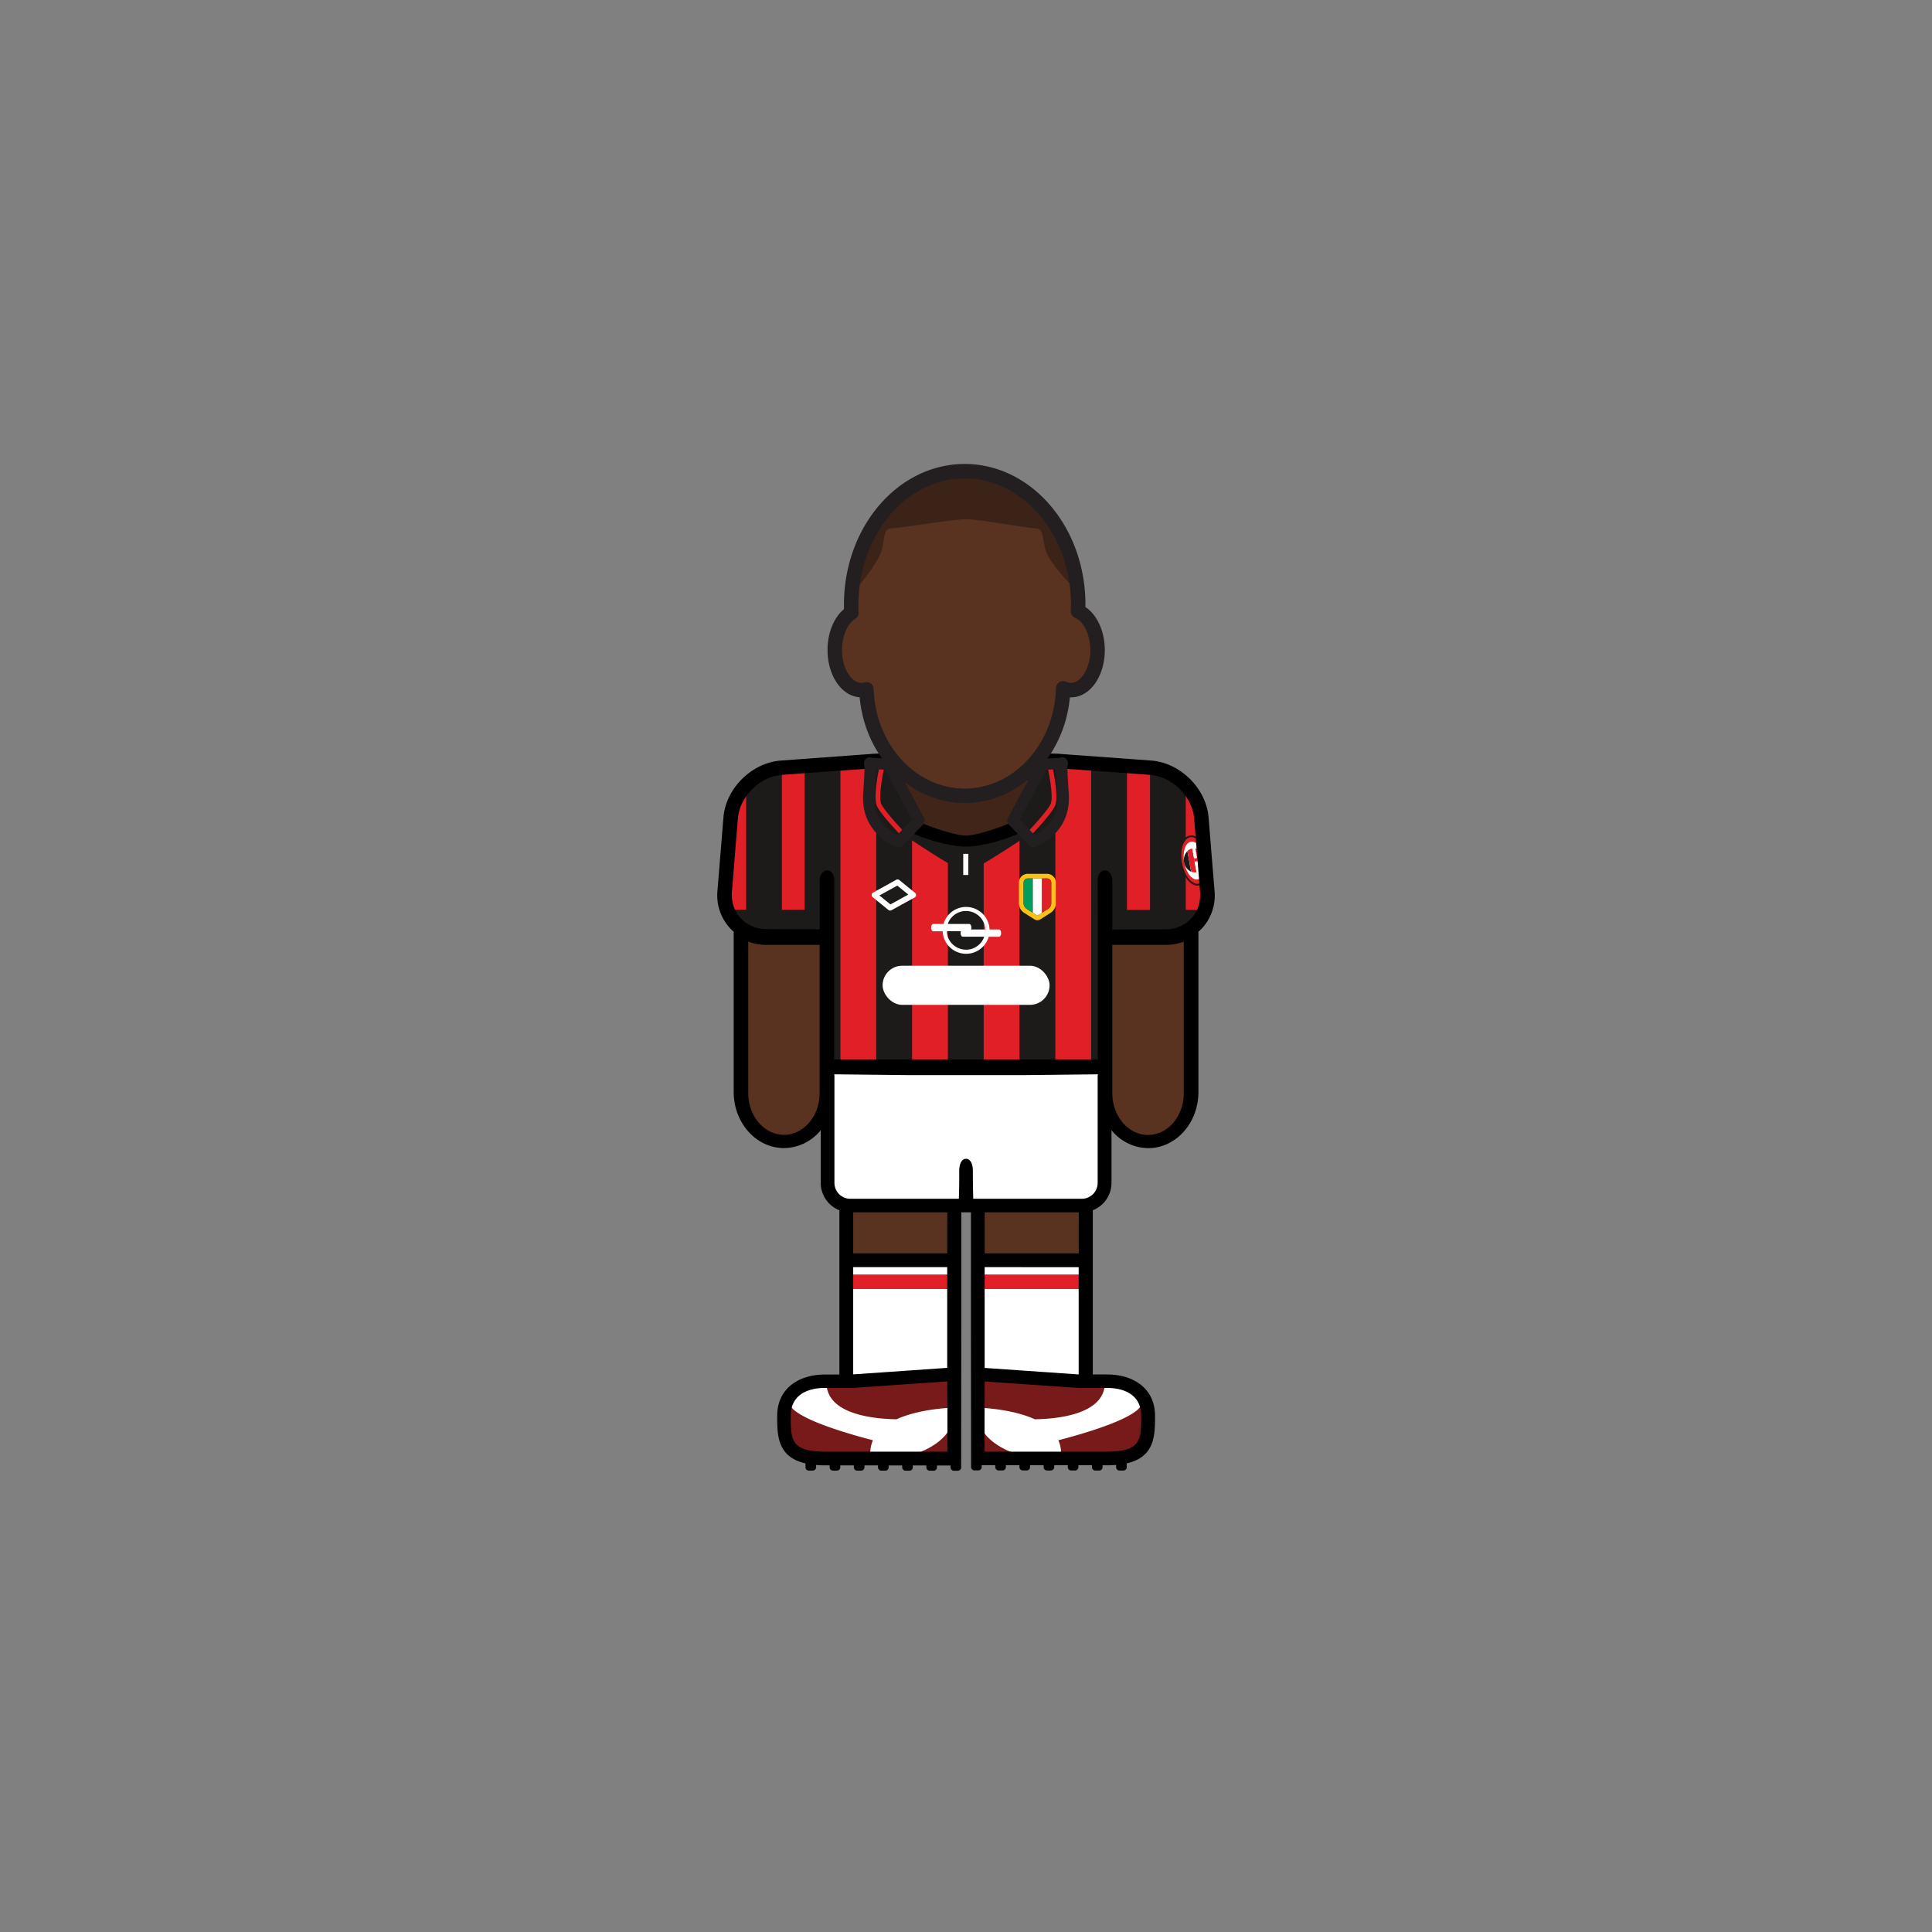 <svg id="player" xmlns="http://www.w3.org/2000/svg" viewBox="0 0 800 800"><rect x="0" y="0" width="800" height="800" fill="#808080" stroke="none"/><defs><style>.cls-1{fill:#593320}.cls-2{fill:#771a19}.cls-3{fill:#fff}.cls-4{fill:#e11f26}.cls-5{fill:#1c1b1a}.cls-10{fill:#231f20}</style></defs><g id="skin"><path id="arm-left" class="cls-1" d="M305.93 382h36.78v72.4a18.39 18.39 0 01-18.39 18.39 18.39 18.39 0 01-18.39-18.39V382z"/><path id="arm-right" class="cls-1" d="M457.19 382H494v72.4a18.39 18.39 0 01-18.39 18.39 18.39 18.39 0 01-18.39-18.39V382h-.03z"/><path id="leg-left" class="cls-1" d="M349.88 492.02h45.67v45.67h-45.67z"/><path id="leg-right" class="cls-1" d="M404.78 492.02h45.67v45.67h-45.67z"/></g><g id="boots"><path id="left" class="cls-2" d="M395.33 570.04H372.5l-22.83 1.97h-12.5l-7.5 2.53-5.25 8.5v9.83l1.91 4.17 3.84 4.05 6.33 1.95h58.83v-33z"/><path id="right" class="cls-2" d="M404.61 570.27h22.83l22.83 1.97h12.5l7.5 2.53 5.25 8.5v9.83l-1.91 4.17-3.84 4.05-6.33 1.95h-58.83v-33z"/><path class="cls-3" d="M395.31 582.88s-13.83.15-24.09 4.81c-8.95-.13-28.66-1.87-29-14.81 0 0-10.25-1.62-15 6.5-3.76 6.37 22.67 14 34.25 17a13 13 0 00-1 6.93h13.75s21.96-3.81 21.09-20.43zm9.1 0s13.83.15 24.09 4.81c8.95-.13 28.66-1.87 29-14.81 0 0 10.25-1.62 15 6.5 3.76 6.37-22.67 14-34.25 17a13 13 0 011 6.93h-13.72s-22-3.81-21.12-20.43z" id="details"/></g><g id="socks"><g id="socks-2" data-name="socks"><path id="left-2" data-name="left" class="cls-3" d="M349.88 522h45.67v48.04h-45.67z"/><path id="right-2" data-name="right" class="cls-3" d="M404.38 522h45.67v48.04h-45.67z"/></g><path class="cls-4" d="M350.75 527.75h44.58v6h-44.58zm54.17 0h44.58v6h-44.58z" id="details-2" data-name="details"/></g><g id="shorts"><path id="shorts-2" data-name="shorts" class="cls-3" d="M341.67 442.54h116.49v47a9.95 9.95 0 01-9.95 9.95h-96.6a9.95 9.95 0 01-9.95-9.95v-47h.01z"/></g><g id="shirt"><path id="shirt-2" data-name="shirt" class="cls-4" d="M369.5 314.8l-48.29 2.99-11.36 6.25-6.83 10.1-3.31 40.73 5.17 7.67 7.66 4.67h29.5l.17 54h114.83v-53.5l29.34-.17 7.01-4 6.99-10.5-3.4-37.33-6.83-11.84-9.77-6.08-49.84-2.99-1 21.24-6.5 6.5-11.16 3.48-11.88 2.02-15.46-3.17-11-5.66-3.66-3.84-.38-20.57z"/><g id="details-3" data-name="details"><g id="chest"><path class="cls-5" d="M392.5 347.17h14.83v96.5H392.5zm-29.66-31.53h14.83v128.02h-14.83zm-14.83 124.93l-5.8.64-.17-54h-8.86v-71.57h14.83v124.93z"/><path class="cls-5" transform="rotate(-180 429.58 379.655)" d="M422.16 315.64h14.83v128.02h-14.83z"/><path class="cls-5" d="M451.82 440.57l5.81.64.16-54h8.87v-71.57h-14.84v124.93z"/></g><g id="neck"><path class="cls-5" d="M371.08 343.6s25.75 17.48 28.83 17.48l.12-10.42-18.22-13.49z"/><path class="cls-5" d="M429 343.6s-25.75 17.48-28.83 17.48l-.17-10.41 18.22-13.49z"/><path class="cls-3" d="M398.86 353.56h2.11v8.75h-2.11z"/></g><path id="arm-l" class="cls-5" d="M323.76 376.75v-59h-3a11.8 11.8 0 00-11.8 11.8v47.16H303a12 12 0 0012 12h27v-12z"/><path id="arm-r" class="cls-5" d="M491 376.75v-47.16a11.8 11.8 0 00-11.8-11.8h-3v59h-18v12h27.08a12 12 0 0012-12z"/><path id="brand-lotto" class="cls-3" d="M368.59 377.05a1.16 1.16 0 01-.73-.26l-6.5-5.29a1.16 1.16 0 01.17-1.91l9.58-5.29a1.16 1.16 0 011.29.12l6.5 5.29a1.16 1.16 0 01-.17 1.91l-9.58 5.29a1.16 1.16 0 01-.56.14zm-4.44-6.26l4.56 3.71 7.4-4.08-4.56-3.71z"/><g id="logo-italy-league-champs"><path d="M433.6 363.76a1.69 1.69 0 011.69 1.69V374a2.77 2.77 0 01-1.29 2.34l-3.93 2.49c-.27.17-.38.26-.5.26s-.23-.09-.5-.26l-3.93-2.49a2.77 2.77 0 01-1.29-2.34v-8.55a1.69 1.69 0 011.69-1.69h8.05m0-1.93h-8.05a3.63 3.63 0 00-3.62 3.62V374a4.68 4.68 0 002.19 4l3.93 2.49.1.06a2.32 2.32 0 002.85 0l.1-.06L435 378a4.68 4.68 0 002.19-4v-8.55a3.63 3.63 0 00-3.62-3.62z" fill="#fdc014"/><path d="M425.55 363.76a1.69 1.69 0 00-1.69 1.69V374a2.77 2.77 0 001.29 2.34l2.52 1.6v-14.18z" fill="#009d5c"/><path class="cls-3" d="M427.67 363.76v14.18l1.41.89c.54.34.45.34 1 0l1.41-.89v-14.18z"/><path d="M433.6 363.76h-2.12v14.18l2.52-1.6a2.77 2.77 0 001.3-2.34v-8.55a1.69 1.69 0 00-1.7-1.69z" fill="#e01f26"/></g><g id="sponsor-opel"><path class="cls-3" d="M413.67 384.87h-3.92a9.72 9.72 0 00-19.06-2.27h-4.27c-.47 0-.86.68-.86 1.51s.38 1.51.86 1.51h3.92a9.72 9.72 0 0019.06 2.27h4.27c.47 0 .86-.68.86-1.51s-.39-1.51-.86-1.51zM400 377.23a8 8 0 018 7.64h-5.89a2.41 2.41 0 00.12-.76c0-.83-.38-1.51-.86-1.51h-8.93a8 8 0 017.56-5.37zm0 16a8 8 0 01-8-7.64h5.89a2.42 2.42 0 00-.12.76c0 .83.38 1.51.86 1.51h8.93a8 8 0 01-7.56 5.4z"/><rect class="cls-3" x="365.47" y="399.89" width="69.14" height="16.2" rx="8.1" ry="8.1"/></g><g id="crest-ac-milan-03"><ellipse class="cls-4" cx="494.58" cy="356.3" rx="5.28" ry="9.76" transform="rotate(-10.35 494.821 356.457)"/><path class="cls-5" d="M492.82 346.7c2.87-.52 6 3.35 7 8.65s-.57 10-3.44 10.55-6-3.35-7-8.65.57-10 3.44-10.55m-.13-.73a3.89 3.89 0 00-2.22 1.31 7.3 7.3 0 00-1.42 2.61 17 17 0 002.62 14.36 7.3 7.3 0 002.25 1.94 3.71 3.71 0 004.76-.87 7.3 7.3 0 001.42-2.61 17 17 0 00-2.62-14.36 7.3 7.3 0 00-2.25-1.94 3.89 3.89 0 00-2.54-.45z"/><ellipse class="cls-3" cx="494.58" cy="356.3" rx="4.29" ry="7.93" transform="rotate(-10.35 494.821 356.457)"/><path class="cls-5" d="M490.31 357.08a5.19 5.19 0 002.91 3.88l-1.56-8.53a5.19 5.19 0 00-1.35 4.65z"/><path class="cls-4" d="M493.68 351.37a3.88 3.88 0 00-2 1l1.56 8.53a3.88 3.88 0 002.25.27z"/><path class="cls-3" d="M494.66 356.76l.81 4.46a3.8 3.8 0 001.21-.45l-.78-4.24zm3.97-2.06a5.12 5.12 0 00-2.42-2.93l.6 3.26zm-3.63-3.34a3.8 3.8 0 00-1.29 0l.75 4.1 1.25-.23zm2.7 8.64a5.18 5.18 0 001.21-4l-1.87.34z"/><path class="cls-4" d="M496.8 355l-.6-3.26a4.09 4.09 0 00-1.24-.41l.71 3.88zm-.88 1.54l.78 4.24a4.09 4.09 0 001-.82l-.66-3.62z"/><path class="cls-4" transform="rotate(-10.35 495.408 356.121)" d="M494.53 355.34h1.27v1.32h-1.27z"/><path class="cls-4" d="M498.63 354.7l-1.83.33.24 1.3 1.87-.34q0-.23-.07-.47a5.8 5.8 0 00-.21-.82z"/><path class="cls-4" transform="rotate(-10.35 496.593 355.95)" d="M495.79 355.12h1.14v1.32h-1.14z"/></g></g></g><path id="neck-2" data-name="neck" fill="#422519" d="M427.63 340.26l-27.59 8.62-28.6-9.62-1.92-23.62h61.04l-2.93 24.62z"/><path d="M502.88 368.43l-2.47-30.36c-1.19-11.87-11.83-22.25-23.72-23.14l-37.14-2.71c-4.07-.45-20.52-.09-39.55.53-19-.62-35.48-1-39.55-.53l-37.14 2.71c-11.89.89-22.53 11.27-23.72 23.14l-2.47 30.36a20.15 20.15 0 005 15.74 19.92 19.92 0 001.69 1.64v66.36c0 12.81 9.32 23.22 20.78 23.22a19.8 19.8 0 0015.25-7.39v21.79a12.23 12.23 0 007.74 11.36v68h-5.93c-10.93 0-19.83 5.8-19.83 17.11 0 8.06 0 17 11.72 19.7v1.6a1.38 1.38 0 001.38 1.38h1.63a1.38 1.38 0 001.38-1.37v-.95c1.16.09 2.39.15 3.73.15h1.89v.8a1.38 1.38 0 001.38 1.38h1.63a1.38 1.38 0 001.38-1.37v-.8h5.62v.8a1.38 1.38 0 001.38 1.38h1.63a1.38 1.38 0 001.38-1.37v-.8h5.62v.8a1.38 1.38 0 001.38 1.38h1.63a1.38 1.38 0 001.38-1.37v-.8h5.62v.8a1.38 1.38 0 001.38 1.38h1.63a1.38 1.38 0 001.38-1.37v-.8h5.62v.8a1.38 1.38 0 001.38 1.38h1.63a1.38 1.38 0 001.38-1.37v-.8h5.62v.8a1.38 1.38 0 001.38 1.38h1.63a1.38 1.38 0 001.38-1.37v-.81l.06-55.45V502h4v49.21l.06 54.67v1.6a1.38 1.38 0 001.38 1.38h1.63a1.38 1.38 0 001.38-1.37v-.8h5.62v.8a1.38 1.38 0 001.38 1.38h1.63a1.38 1.38 0 001.38-1.37v-.8h5.62v.8a1.38 1.38 0 001.38 1.38h1.63a1.38 1.38 0 001.38-1.37v-.8h5.62v.8a1.38 1.38 0 001.38 1.38h1.63a1.38 1.38 0 001.38-1.37v-.8h5.62v.8a1.38 1.38 0 001.38 1.38h1.63a1.38 1.38 0 001.38-1.37v-.8h5.62v.8a1.38 1.38 0 001.38 1.38h1.63a1.38 1.38 0 001.38-1.37v-.8h1.89c1.33 0 2.57-.05 3.72-.15v.95a1.38 1.38 0 001.38 1.38h1.63a1.38 1.38 0 001.38-1.37v-1.6c11.71-2.68 11.72-11.64 11.72-19.7 0-11.3-8.89-17.11-19.83-17.11h-5.93v-68a12.23 12.23 0 007.74-11.36V468a19.8 19.8 0 0015.21 7.42c11.46 0 20.78-10.42 20.78-23.22v-66.39a19.92 19.92 0 001.69-1.64 20.15 20.15 0 004.95-15.74zm-130.49-46.18c3.46 1.84 15.64 2.07 27.61 1.79 12 .28 24.15 0 27.61-1.79V334c0 4.8-22.42 12-27.23 12l-.38-.08-.38.08c-4.8 0-27.23-7.19-27.23-12zm-33 75.43v55c0 9.5-6.63 17.22-14.78 17.22s-14.78-7.73-14.78-17.22V389.9a21.08 21.08 0 007.47 1.36h22.09zm52.9 203.42h-50.64c-14.22 0-14.22-5-14.22-14.89 0-8.21 6.38-11.5 14.22-11.5h11.67l38.93-2.71.06 15.37zm-38.74-76.4h38.67v41.7l-38.67 2.68h-.26V524.7zm-.26-5.74V502h38.94v17h-38.91zm104.77 55.75h.26c7.84 0 14.22 3.29 14.22 11.5 0 9.91 0 14.89-14.22 14.89h-50.64v-13.7l.06-15.37 38.93 2.69h11.42zm-11.67-50h.26v44.4h-.26l-38.67-2.68V524.7zM407.75 519v-17h38.95v17h-38.95zm46.84-73.77h-.07v44.58a6.6 6.6 0 01-6.58 6.58H403s-.11-3.73-.16-8.75v-2.79c0-3.51-1.41-5.09-2.82-5-1.41-.09-2.82 1.49-2.82 5v2.79c0 5-.16 8.75-.16 8.75H352.1a6.6 6.6 0 01-6.58-6.58v-44.63h-.07v-.33l30.24.33h48.69l30.24-.33zm35.57 7.51c0 9.5-6.63 17.22-14.78 17.22s-14.78-7.73-14.78-17.22v-61.48h22.09a21.08 21.08 0 007.47-1.36zm6-77.21a13.53 13.53 0 01-6 7.29 14.69 14.69 0 01-7.47 2l-22.09.09v-20.19c0-5.56-6.07-5.94-6.07 0s.07 14.37.07 14.37v59.59H345.41v-59.61s.07-8.46.07-14.37-6.07-5.54-6.07 0v20.11l-22.09-.09a14.69 14.69 0 01-7.47-2 13.53 13.53 0 01-6-7.29 14.89 14.89 0 01-.75-6.46l2.47-30.36c.89-9 9.23-17.08 18.2-17.75l11.12-.83 32.22-2.29c.68.54.48 17.49.48 17.49 0 8.43 23.34 15.29 31.77 15.29h1.3c8.43 0 31.77-6.86 31.77-15.29 0 0-.2-16.95.48-17.49l32.22 2.29 11.12.83c9 .67 17.3 8.8 18.2 17.75L496.9 369a14.89 14.89 0 01-.75 6.48z" id="border"/><g id="over-border-details"><path class="cls-5" d="M380.61 339.8l-8.52 8.72s-13.48-4.45-12.37-19.86.31-12.55.31-12.55l8 .36z"/><path class="cls-4" d="M374.32 346.78a1 1 0 01-.72-.3c-.36-.37-8.84-9.07-10.52-12.81s1-15.9 1.31-17.26a1 1 0 011.95.45c-.81 3.53-2.66 13.27-1.44 16s7.74 9.8 10.12 12.24a1 1 0 01-.72 1.7z"/><path class="cls-10" d="M372.09 350.82a2.3 2.3 0 01-.72-.12c-.15 0-15.17-5.21-13.95-22.22.52-7.2.6-10.12.58-11.29a2.31 2.31 0 01-.19-1.72 2.41 2.41 0 012.74-1.86 2.64 2.64 0 01.73.23l6.88.31a2.31 2.31 0 011.93 1.21l12.56 23.33a2.31 2.31 0 01-.38 2.71l-8.52 8.72a2.31 2.31 0 01-1.66.7zm-9.49-32.29c-.05 2.19-.25 5.65-.58 10.29-.41 5.66 1.29 10.33 5 13.86a18.58 18.58 0 004.47 3.09l6.23-6.38-11.14-20.68z"/></g><g id="over-border-details-2" data-name="over-border-details"><path class="cls-5" d="M419.35 339.8l8.52 8.72s13.48-4.45 12.37-19.86-.31-12.55-.31-12.55l-8 .36z"/><path class="cls-4" d="M425.64 346.78a1 1 0 00.72-.3c.36-.37 8.84-9.07 10.52-12.81s-1-15.9-1.31-17.26a1 1 0 00-1.95.45c.81 3.53 2.66 13.27 1.44 16s-7.74 9.8-10.12 12.24a1 1 0 00.72 1.7z"/><path class="cls-10" d="M426.22 350.13l-8.52-8.72a2.31 2.31 0 01-.38-2.71l12.56-23.33a2.31 2.31 0 011.93-1.21l6.88-.31a2.64 2.64 0 01.73-.23 2.41 2.41 0 012.74 1.86 2.31 2.31 0 01-.19 1.72c0 1.16.07 4.08.58 11.29 1.23 17-13.8 22.17-13.95 22.22a2.31 2.31 0 01-2.37-.58zm7.1-31.41l-11.13 20.68 6.23 6.38a18.58 18.58 0 004.47-3.09c3.76-3.53 5.46-8.2 5-13.86-.33-4.64-.53-8.1-.58-10.29z"/></g><g id="head"><path id="skin-2" data-name="skin" class="cls-1" d="M446.38 253.1c0-.91.08-1.81.08-2.73 0-30.51-21.06-55.25-47-55.25s-47 24.74-47 55.25c0 1.11 0 2.21.1 3.31-4 2.46-6.9 8.44-6.9 15.43 0 9.19 4.93 16.64 11 16.64a7.47 7.47 0 002.1-.31c.82 24.5 18.74 44.08 40.73 44.08s40.12-19.81 40.74-44.5a7.65 7.65 0 003.25.74c6.08 0 11-7.45 11-16.64-.05-7.65-3.48-14.06-8.1-16.02z"/><path d="M434.32 211.88C422.47 193.75 400 195.12 400 195.12s-22.47-1.37-34.32 16.76-13.31 21.07-13.17 34.26c0 0 11.48-12.47 12.81-19.3s.93-8 4.8-8.17S394.67 215 400 215s24 3.5 27.87 3.67 3.46 1.33 4.8 8.17 14.81 19.3 14.81 19.3c.15-13.2-1.31-16.14-13.16-34.26z" fill="#3c2318"/><path id="border-2" data-name="border" d="M446.38 253.1c0-.91.08-1.81.08-2.73 0-30.51-21.06-55.25-47-55.25s-47 24.74-47 55.25c0 1.11 0 2.21.1 3.31-4 2.46-6.9 8.44-6.9 15.43 0 9.19 4.93 16.64 11 16.64a7.47 7.47 0 002.1-.31c.82 24.5 18.74 44.08 40.73 44.08s40.12-19.81 40.74-44.5a7.65 7.65 0 003.25.74c6.08 0 11-7.45 11-16.64-.05-7.65-3.48-14.06-8.1-16.02z" fill="none" stroke="#231f20" stroke-linecap="round" stroke-linejoin="round" stroke-width="6"/></g></svg>